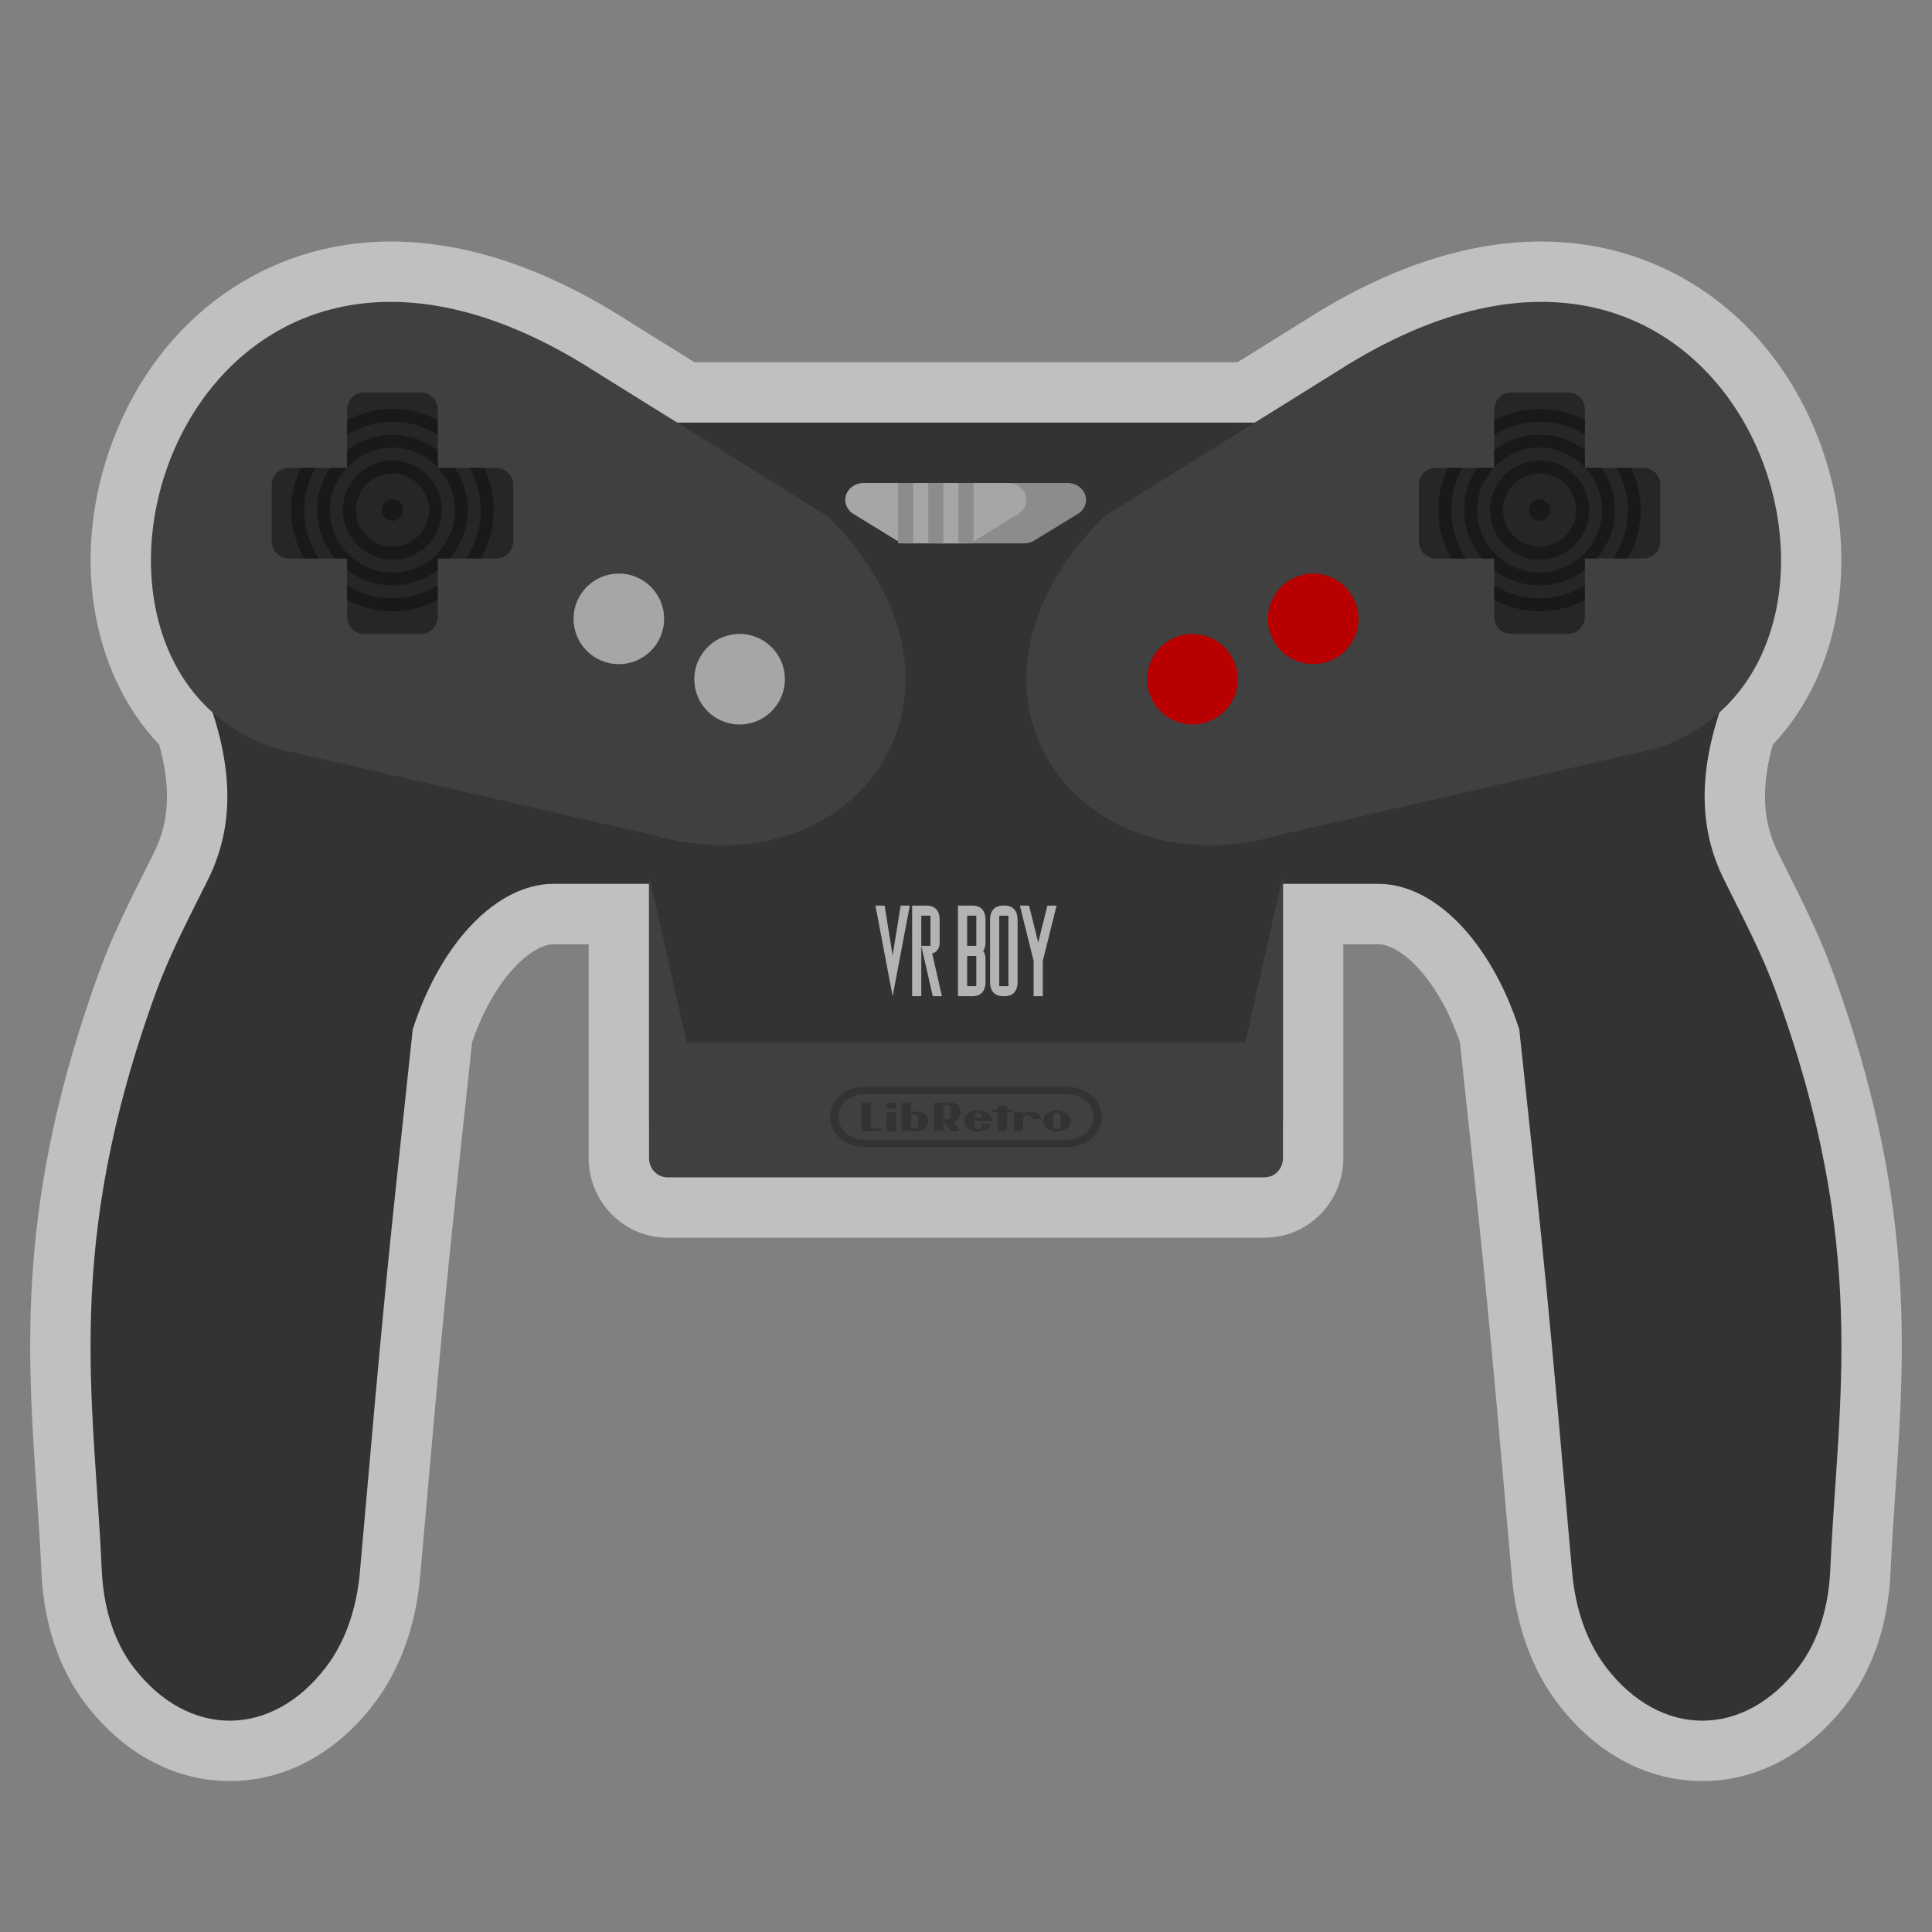 <?xml version="1.0" encoding="UTF-8" standalone="no"?>
<svg
   xmlns:dc="http://purl.org/dc/elements/1.1/"
   xmlns:cc="http://creativecommons.org/ns#"
   xmlns:rdf="http://www.w3.org/1999/02/22-rdf-syntax-ns#"
   xmlns:svg="http://www.w3.org/2000/svg"
   xmlns="http://www.w3.org/2000/svg"
   viewBox="0 0 320 320"
   height="320"
   width="320"
   xml:space="preserve"
   version="1.1"
   id="svg2"><rect x="0" y="0" width="320" height="320" fill="#808080" stroke="none"/><defs
     id="defs6"><clipPath
       id="clipPath16"
       clipPathUnits="userSpaceOnUse"><path
         id="path18"
         d="M 0,256 256,256 256,0 0,0 0,256 Z" /></clipPath><clipPath
       id="clipPath24"
       clipPathUnits="userSpaceOnUse"><path
         id="path26"
         d="m 4,224 248,0 0,-204 -248,0 L 4,224 Z" /></clipPath></defs><g
     transform="matrix(1.25,0,0,-1.25,0,320)"
     id="g10"><g
       id="g12"><g
         clip-path="url(#clipPath16)"
         id="g14"><g
           id="g20"><g
             id="g22" /><g
             id="g28"><g
               style="opacity:0.5"
               id="g30"
               clip-path="url(#clipPath24)"><g
                 id="g32"
                 transform="translate(242.817,127.338)"><path
                   id="path34"
                   style="fill:#ffffff;fill-opacity:1;fill-rule:nonzero;stroke:none"
                   d="m 0,0 c -1.703,4.672 -3.861,8.971 -5.947,13.128 -0.425,0.847 -0.851,1.694 -1.271,2.544 -2.044,4.126 -2.274,8.595 -0.699,14.308 9.26,9.777 11.74,25.687 6.091,40.449 -6.192,16.181 -20.276,26.233 -36.756,26.233 -9.959,0 -20.505,-3.516 -31.346,-10.45 l -8.913,-5.55 -71.951,0 -8.915,5.551 c -10.84,6.934 -21.385,10.449 -31.344,10.449 -16.482,10e-4 -30.567,-10.05 -36.759,-26.23 -5.649,-14.762 -3.168,-30.674 6.093,-40.452 1.575,-5.713 1.345,-10.183 -0.698,-14.308 -0.421,-0.851 -0.847,-1.699 -1.273,-2.547 -2.086,-4.156 -4.243,-8.454 -5.946,-13.126 -10.969,-30.092 -9.626,-49.908 -8.326,-69.072 0.234,-3.458 0.477,-7.035 0.633,-10.574 0.3,-6.812 2.32,-12.848 5.84,-17.456 5.041,-6.6 11.828,-10.235 19.111,-10.235 7.281,0 14.067,3.633 19.107,10.229 3.428,4.486 5.542,10.29 6.113,16.786 3.241,36.84 3.407,38.438 6.893,70.875 3.085,8.956 8.121,12.995 10.793,12.995 l 4.655,0 0,-23.198 0,-5.15 c 0,-5.81 4.675,-10.537 10.421,-10.537 l 79.154,0 c 5.746,0 10.421,4.727 10.421,10.537 l 0,5.15 0,23.198 4.655,0 c 2.672,0 7.708,-4.039 10.793,-12.995 3.486,-32.437 3.652,-34.035 6.893,-70.876 0.571,-6.495 2.685,-12.3 6.113,-16.785 5.041,-6.596 11.826,-10.229 19.107,-10.229 7.283,0 14.07,3.635 19.111,10.235 3.52,4.608 5.54,10.645 5.84,17.458 0.156,3.539 0.399,7.114 0.633,10.573 C 9.626,-49.909 10.969,-30.092 0,0" /></g></g></g></g><g
           transform="translate(235.306,124.598)"
           id="g36"><path
             id="path38"
             style="fill:#333333;fill-opacity:1;fill-rule:nonzero;stroke:none"
             d="m 0,0 c 12.375,-33.949 8.216,-53.914 7.218,-76.553 -0.205,-4.648 -1.416,-9.302 -4.206,-12.954 -7.221,-9.453 -18.284,-9.455 -25.507,-0.004 -2.732,3.575 -4.1,8.091 -4.5,12.628 -3.276,37.238 -3.429,38.669 -7,71.886 -3.731,11.57 -11.193,19.284 -18.655,19.284 l -18.656,0 c 5.298,38.439 60.043,43.66 67.16,30.855 C -10.414,32.184 -10.824,22.841 -6.871,14.86 -4.448,9.968 -1.875,5.143 0,0" /></g><g
           transform="translate(20.694,124.597)"
           id="g40"><path
             id="path42"
             style="fill:#333333;fill-opacity:1;fill-rule:nonzero;stroke:none"
             d="m 0,0 c -12.375,-33.95 -8.216,-53.915 -7.217,-76.553 0.205,-4.648 1.416,-9.302 4.205,-12.953 7.222,-9.453 18.285,-9.455 25.507,-0.004 2.732,3.575 4.101,8.091 4.5,12.628 3.276,37.238 3.43,38.669 7,71.886 3.731,11.57 11.194,19.284 18.656,19.284 l 18.656,0 C 66.008,52.727 11.264,57.948 4.146,45.143 10.414,32.185 10.825,22.842 6.872,14.861 4.448,9.969 1.875,5.144 0,0" /></g><g
           transform="translate(89.665,200)"
           id="g44"><path
             id="path46"
             style="fill:#333333;fill-opacity:1;fill-rule:nonzero;stroke:none"
             d="m 0,0 76.669,0 c 2.024,0 3.666,-1.65 3.666,-3.686 l 0,-88.628 C 80.335,-94.35 78.693,-96 76.669,-96 L 0,-96 c -2.024,0 -3.665,1.65 -3.665,3.686 l 0,88.628 C -3.665,-1.65 -2.024,0 0,0" /></g><g
           transform="translate(109.68,187.583)"
           id="g48"><path
             id="path50"
             style="fill:#404040;fill-opacity:1;fill-rule:nonzero;stroke:none"
             d="m 0,0 c 23.131,-23.042 3.855,-49.925 -23.131,-42.245 l -50.117,11.522 c -34.697,11.521 -11.566,84.489 42.407,49.925 L 0,0 Z" /></g><g
           transform="translate(65.758,194)"
           id="g52"><path
             id="path54"
             style="fill:#262626;fill-opacity:1;fill-rule:nonzero;stroke:none"
             d="m 0,0 -7.758,0 0,7.759 C -7.758,8.996 -8.762,10 -10,10 l -7.517,0 c -1.238,0 -2.241,-1.004 -2.241,-2.241 l 0,-7.759 -7.759,0 c -1.238,0 -2.241,-1.004 -2.241,-2.241 l 0,-7.518 c 0,-1.238 1.003,-2.241 2.241,-2.241 l 7.759,0 0,-7.759 c 0,-1.238 1.003,-2.241 2.241,-2.241 l 7.517,0 c 1.238,0 2.242,1.003 2.242,2.241 l 0,7.759 7.758,0 c 1.238,0 2.242,1.003 2.242,2.241 l 0,7.518 C 2.242,-1.004 1.238,0 0,0" /></g><g
           transform="translate(88,174)"
           id="g56"><path
             id="path58"
             style="fill:#a6a6a6;fill-opacity:1;fill-rule:nonzero;stroke:none"
             d="m 0,0 c 0,-3.314 -2.686,-6 -6,-6 -3.314,0 -6,2.686 -6,6 0,3.314 2.686,6 6,6 3.314,0 6,-2.686 6,-6" /></g><g
           transform="translate(104,166)"
           id="g60"><path
             id="path62"
             style="fill:#a6a6a6;fill-opacity:1;fill-rule:nonzero;stroke:none"
             d="m 0,0 c 0,-3.314 -2.686,-6 -6,-6 -3.314,0 -6,2.686 -6,6 0,3.314 2.686,6 6,6 3.314,0 6,-2.686 6,-6" /></g><g
           transform="translate(146.32,187.583)"
           id="g64"><path
             id="path66"
             style="fill:#404040;fill-opacity:1;fill-rule:nonzero;stroke:none"
             d="m 0,0 c -23.131,-23.042 -3.855,-49.925 23.131,-42.245 l 50.117,11.522 c 34.697,11.521 11.566,84.489 -42.407,49.925 L 0,0 Z" /></g><g
           transform="translate(217.758,194)"
           id="g68"><path
             id="path70"
             style="fill:#262626;fill-opacity:1;fill-rule:nonzero;stroke:none"
             d="m 0,0 -7.758,0 0,7.759 C -7.758,8.996 -8.762,10 -10,10 l -7.517,0 c -1.238,0 -2.241,-1.004 -2.241,-2.241 l 0,-7.759 -7.759,0 c -1.238,0 -2.241,-1.004 -2.241,-2.241 l 0,-7.518 c 0,-1.238 1.003,-2.241 2.241,-2.241 l 7.759,0 0,-7.759 c 0,-1.238 1.003,-2.241 2.241,-2.241 l 7.517,0 c 1.238,0 2.242,1.003 2.242,2.241 l 0,7.759 7.758,0 c 1.238,0 2.242,1.003 2.242,2.241 l 0,7.518 C 2.242,-1.004 1.238,0 0,0" /></g><g
           transform="translate(168,174)"
           id="g72"><path
             id="path74"
             style="fill:#b80000;fill-opacity:1;fill-rule:nonzero;stroke:none"
             d="m 0,0 c 0,-3.314 2.686,-6 6,-6 3.314,0 6,2.686 6,6 C 12,3.314 9.314,6 6,6 2.686,6 0,3.314 0,0" /></g><g
           transform="translate(152,166)"
           id="g76"><path
             id="path78"
             style="fill:#b80000;fill-opacity:1;fill-rule:nonzero;stroke:none"
             d="m 0,0 c 0,-3.314 2.686,-6 6,-6 3.314,0 6,2.686 6,6 C 12,3.314 9.314,6 6,6 2.686,6 0,3.314 0,0" /></g><g
           transform="translate(141.461,192)"
           id="g80"><path
             id="path82"
             style="fill:#8c8c8c;fill-opacity:1;fill-rule:nonzero;stroke:none"
             d="m 0,0 -23.114,0 c -1.076,0 -2.025,-0.644 -2.338,-1.588 -0.312,-0.944 0.089,-1.964 0.983,-2.51 l 5.779,-3.526 C -18.29,-7.869 -17.817,-8 -17.335,-8 l 11.557,0 c 0.482,0 0.954,0.131 1.355,0.376 l 5.778,3.526 c 0.895,0.546 1.296,1.566 0.983,2.51 C 2.026,-0.644 1.076,0 0,0" /></g><g
           transform="translate(133.572,192)"
           id="g84"><path
             id="path86"
             style="fill:#a6a6a6;fill-opacity:1;fill-rule:nonzero;stroke:none"
             d="m 0,0 -19.143,0 c -1.07,0 -2.014,-0.644 -2.324,-1.588 -0.311,-0.944 0.088,-1.964 0.977,-2.51 l 5.743,-3.526 C -14.349,-7.869 -13.879,-8 -13.4,-8 l 7.657,0 c 0.479,0 0.948,0.131 1.347,0.376 l 5.743,3.526 c 0.889,0.546 1.287,1.566 0.977,2.51 C 2.013,-0.644 1.069,0 0,0" /></g><g
           transform="translate(118.278,124)"
           id="g88"><path
             id="path90"
             style="fill:#b3b3b3;fill-opacity:1;fill-rule:nonzero;stroke:none"
             d="M 0,0 -2.278,12 -1.063,12 0,5.387 1.063,12 2.278,12 0,0 Z" /></g><g
           transform="translate(120.861,124)"
           id="g92"><path
             id="path94"
             style="fill:#b3b3b3;fill-opacity:1;fill-rule:nonzero;stroke:none"
             d="m 0,0 0,12 2.127,0 C 3.058,11.911 3.565,11.356 3.646,10.333 L 3.646,7 C 3.605,6.289 3.277,5.844 2.661,5.667 L 3.949,0 2.734,0 1.221,6.667 l 1.209,0 0,4 -1.215,0 L 1.215,0 0,0 Z" /></g><path
           id="path96"
           style="fill:#b3b3b3;fill-opacity:1;fill-rule:nonzero;stroke:none"
           d="m 128.152,125.333 1.215,0 0,4 -1.215,0 0,-4 z m 1.215,9.334 -1.215,0 0,-4 1.215,0 0,4 z m -2.43,1.333 2.126,0 c 0.932,-0.089 1.438,-0.644 1.519,-1.667 l 0,-3.333 c 0,-0.356 -0.101,-0.689 -0.304,-1 0.203,-0.311 0.304,-0.644 0.304,-1 l 0,-3.333 c -0.081,-1.023 -0.587,-1.578 -1.519,-1.667 l -2.126,0 0,12 z" /><path
           id="path98"
           style="fill:#b3b3b3;fill-opacity:1;fill-rule:nonzero;stroke:none"
           d="m 132.405,125.333 1.215,0 0,9.333 -1.215,0 0,-9.333 z m 2.43,0.334 c -0.081,-1.023 -0.587,-1.578 -1.519,-1.667 l -0.607,0 c -0.932,0.089 -1.438,0.644 -1.519,1.667 l 0,8.666 c 0.081,1.023 0.587,1.578 1.519,1.667 l 0.607,0 c 0.932,-0.089 1.438,-0.644 1.519,-1.667 l 0,-8.666 z" /><g
           transform="translate(136.962,128.667)"
           id="g100"><path
             id="path102"
             style="fill:#b3b3b3;fill-opacity:1;fill-rule:nonzero;stroke:none"
             d="m 0,0 -1.823,7.333 1.215,0 1.216,-4.886 1.215,4.886 1.215,0 -1.823,-7.32 0,-4.68 L 0,-4.667 0,0 Z" /></g><g
           transform="translate(60.276,188.413)"
           id="g104"><path
             id="path106"
             style="fill:#191919;fill-opacity:1;fill-rule:nonzero;stroke:none"
             d="m 0,0 c 0,-4.563 -3.713,-8.276 -8.276,-8.276 -4.563,0 -8.276,3.713 -8.276,8.276 0,2.16 0.851,4.112 2.211,5.587 l -2.21,0 C -17.631,3.992 -18.264,2.069 -18.264,0 c 0,-2.453 0.923,-4.672 2.395,-6.413 l 1.593,0 0,-1.521 c 1.675,-1.271 3.739,-2.054 6,-2.054 2.26,0 4.324,0.783 6,2.054 l 0,1.521 1.593,0 c 1.472,1.741 2.395,3.96 2.395,6.413 0,2.069 -0.632,3.992 -1.713,5.587 l -2.21,0 C -0.851,4.112 0,2.16 0,0" /></g><g
           transform="translate(46,200.344)"
           id="g108"><path
             id="path110"
             style="fill:#191919;fill-opacity:1;fill-rule:nonzero;stroke:none"
             d="m 0,0 0,-1.939 c 1.76,1.061 3.799,1.709 6,1.709 2.201,0 4.24,-0.648 6,-1.709 L 12,0 C 10.186,0.917 8.167,1.482 6,1.482 3.833,1.482 1.814,0.917 0,0" /></g><g
           transform="translate(63.7,188.413)"
           id="g112"><path
             id="path114"
             style="fill:#191919;fill-opacity:1;fill-rule:nonzero;stroke:none"
             d="m 0,0 c 0,-2.369 -0.718,-4.569 -1.933,-6.413 l 1.939,0 c 1.053,1.914 1.706,4.078 1.706,6.413 0,2 -0.469,3.881 -1.257,5.587 l -1.94,0 C -0.568,3.919 0,2.034 0,0" /></g><g
           transform="translate(52,198.401)"
           id="g116"><path
             id="path118"
             style="fill:#191919;fill-opacity:1;fill-rule:nonzero;stroke:none"
             d="m 0,0 c -2.261,0 -4.324,-0.784 -6,-2.055 l 0,-2.267 c 1.51,1.598 3.633,2.61 6,2.61 2.367,0 4.49,-1.012 6,-2.61 l 0,2.268 C 4.324,-0.783 2.261,0 0,0" /></g><g
           transform="translate(40.3,188.413)"
           id="g120"><path
             id="path122"
             style="fill:#191919;fill-opacity:1;fill-rule:nonzero;stroke:none"
             d="m 0,0 c 0,2.034 0.568,3.919 1.485,5.587 l -1.94,0 C -1.243,3.881 -1.712,2 -1.712,0 c 0,-2.335 0.653,-4.499 1.706,-6.413 l 1.939,0 C 0.718,-4.569 0,-2.369 0,0" /></g><g
           transform="translate(52,183.561)"
           id="g124"><path
             id="path126"
             style="fill:#191919;fill-opacity:1;fill-rule:nonzero;stroke:none"
             d="m 0,0 c -2.679,0 -4.851,2.172 -4.851,4.851 0,2.68 2.172,4.852 4.851,4.852 2.68,0 4.852,-2.172 4.852,-4.852 C 4.852,2.172 2.68,0 0,0 m 0,11.415 c -3.619,0 -6.564,-2.944 -6.564,-6.564 0,-3.619 2.945,-6.563 6.564,-6.563 3.619,0 6.564,2.944 6.564,6.563 0,3.62 -2.945,6.564 -6.564,6.564" /></g><g
           transform="translate(52,189.84)"
           id="g128"><path
             id="path130"
             style="fill:#191919;fill-opacity:1;fill-rule:nonzero;stroke:none"
             d="m 0,0 c -0.788,0 -1.427,-0.639 -1.427,-1.427 0,-0.788 0.639,-1.427 1.427,-1.427 0.788,0 1.427,0.639 1.427,1.427 C 1.427,-0.639 0.788,0 0,0" /></g><g
           transform="translate(58,176.482)"
           id="g132"><path
             id="path134"
             style="fill:#191919;fill-opacity:1;fill-rule:nonzero;stroke:none"
             d="M 0,0 0,1.939 C -1.76,0.878 -3.799,0.23 -6,0.23 c -2.201,0 -4.24,0.648 -6,1.709 L -12,0 c 1.814,-0.917 3.833,-1.482 6,-1.482 2.167,0 4.186,0.565 6,1.482" /></g><g
           transform="translate(212.276,188.413)"
           id="g136"><path
             id="path138"
             style="fill:#191919;fill-opacity:1;fill-rule:nonzero;stroke:none"
             d="m 0,0 c 0,-4.563 -3.713,-8.276 -8.276,-8.276 -4.563,0 -8.276,3.713 -8.276,8.276 0,2.16 0.851,4.112 2.211,5.587 l -2.21,0 C -17.631,3.992 -18.264,2.069 -18.264,0 c 0,-2.453 0.923,-4.672 2.395,-6.413 l 1.593,0 0,-1.521 c 1.675,-1.271 3.739,-2.054 6,-2.054 2.26,0 4.324,0.783 6,2.054 l 0,1.521 1.593,0 c 1.472,1.741 2.395,3.96 2.395,6.413 0,2.069 -0.632,3.992 -1.713,5.587 l -2.21,0 C -0.851,4.112 0,2.16 0,0" /></g><g
           transform="translate(198,200.344)"
           id="g140"><path
             id="path142"
             style="fill:#191919;fill-opacity:1;fill-rule:nonzero;stroke:none"
             d="m 0,0 0,-1.939 c 1.76,1.061 3.799,1.709 6,1.709 2.201,0 4.24,-0.648 6,-1.709 L 12,0 C 10.186,0.917 8.167,1.482 6,1.482 3.833,1.482 1.814,0.917 0,0" /></g><g
           transform="translate(215.7,188.413)"
           id="g144"><path
             id="path146"
             style="fill:#191919;fill-opacity:1;fill-rule:nonzero;stroke:none"
             d="m 0,0 c 0,-2.369 -0.718,-4.569 -1.933,-6.413 l 1.939,0 c 1.053,1.914 1.706,4.078 1.706,6.413 0,2 -0.469,3.881 -1.257,5.587 l -1.94,0 C -0.568,3.919 0,2.034 0,0" /></g><g
           transform="translate(204,198.401)"
           id="g148"><path
             id="path150"
             style="fill:#191919;fill-opacity:1;fill-rule:nonzero;stroke:none"
             d="m 0,0 c -2.261,0 -4.324,-0.784 -6,-2.055 l 0,-2.267 c 1.51,1.598 3.633,2.61 6,2.61 2.367,0 4.49,-1.012 6,-2.61 l 0,2.268 C 4.324,-0.783 2.261,0 0,0" /></g><g
           transform="translate(192.299,188.413)"
           id="g152"><path
             id="path154"
             style="fill:#191919;fill-opacity:1;fill-rule:nonzero;stroke:none"
             d="m 0,0 c 0,2.034 0.568,3.919 1.485,5.587 l -1.94,0 C -1.243,3.881 -1.712,2 -1.712,0 c 0,-2.335 0.653,-4.499 1.706,-6.413 l 1.939,0 C 0.718,-4.569 0,-2.369 0,0" /></g><g
           transform="translate(204,183.561)"
           id="g156"><path
             id="path158"
             style="fill:#191919;fill-opacity:1;fill-rule:nonzero;stroke:none"
             d="m 0,0 c -2.679,0 -4.851,2.172 -4.851,4.851 0,2.68 2.172,4.852 4.851,4.852 2.68,0 4.852,-2.172 4.852,-4.852 C 4.852,2.172 2.68,0 0,0 m 0,11.415 c -3.619,0 -6.564,-2.944 -6.564,-6.564 0,-3.619 2.945,-6.563 6.564,-6.563 3.619,0 6.564,2.944 6.564,6.563 0,3.62 -2.945,6.564 -6.564,6.564" /></g><g
           transform="translate(204,189.84)"
           id="g160"><path
             id="path162"
             style="fill:#191919;fill-opacity:1;fill-rule:nonzero;stroke:none"
             d="m 0,0 c -0.788,0 -1.427,-0.639 -1.427,-1.427 0,-0.788 0.639,-1.427 1.427,-1.427 0.788,0 1.427,0.639 1.427,1.427 C 1.427,-0.639 0.788,0 0,0" /></g><g
           transform="translate(210,176.482)"
           id="g164"><path
             id="path166"
             style="fill:#191919;fill-opacity:1;fill-rule:nonzero;stroke:none"
             d="M 0,0 0,1.939 C -1.76,0.878 -3.799,0.23 -6,0.23 c -2.201,0 -4.24,0.648 -6,1.709 L -12,0 c 1.814,-0.917 3.833,-1.482 6,-1.482 2.167,0 4.186,0.565 6,1.482" /></g><g
           transform="translate(165.022,117.895)"
           id="g168"><path
             id="path170"
             style="fill:#404040;fill-opacity:1;fill-rule:nonzero;stroke:none"
             d="m 0,0 -74.045,0 -4.977,22.105 0,-37.463 c 0,-1.401 1.084,-2.537 2.421,-2.537 l 79.157,0 c 1.337,0 2.422,1.136 2.422,2.537 l 0,37.463 L 0,0 Z" /></g><g
           transform="translate(141.282,104.981)"
           id="g172"><path
             id="path174"
             style="fill:#333333;fill-opacity:1;fill-rule:nonzero;stroke:none"
             d="m 0,0 -26.565,0 c -2.244,-0.007 -3.607,1.351 -3.607,3.017 0,1.667 1.372,3.015 3.607,3.018 L 0,6.035 C 2.235,6.032 3.606,4.684 3.606,3.017 3.606,1.351 2.244,-0.007 0,0 m 0.012,7.019 -26.59,0 c -2.814,0.006 -4.704,-1.819 -4.704,-4.007 0,-2.188 1.886,-3.992 4.708,-3.993 l 26.583,0 c 2.822,0.001 4.709,1.805 4.709,3.993 0,2.188 -1.891,4.013 -4.706,4.007" /></g><g
           transform="translate(132.18,109.492)"
           id="g176"><path
             id="path178"
             style="fill:#333333;fill-opacity:1;fill-rule:nonzero;stroke:none"
             d="m 0,0 1.256,0 0,-0.506 0.679,0 0,-0.374 -0.679,0 10e-4,-2.499 -1.258,0 0.001,2.499 -0.682,0 0,0.373 0.683,0 L 0,0 Z" /></g><path
           id="path180"
           style="fill:#333333;fill-opacity:1;fill-rule:nonzero;stroke:none"
           d="m 117.465,108.617 1.255,0 0,-2.504 -1.255,0 0,2.504 z" /><path
           id="path182"
           style="fill:#333333;fill-opacity:1;fill-rule:nonzero;stroke:none"
           d="m 117.462,109.88 1.258,0 0,-0.77 -1.258,0 0,0.77 z" /><g
           transform="translate(140.541,106.942)"
           id="g184"><path
             id="path186"
             style="fill:#333333;fill-opacity:1;fill-rule:nonzero;stroke:none"
             d="m 0,0 c 0,-0.399 -0.261,-0.564 -0.514,-0.564 -0.251,0 -0.513,0.165 -0.513,0.564 l 0,0.539 c 0,0 10e-4,0.371 10e-4,0.523 0,0.397 0.262,0.56 0.512,0.56 C -0.263,1.622 0,1.459 0,1.062 0,0.91 0,0.63 0.001,0.529 0.001,0.522 0,0.15 0,0 m -0.503,1.933 c -1.014,0 -1.835,-0.63 -1.835,-1.406 0,-0.777 0.821,-1.407 1.835,-1.407 1.013,0 1.834,0.63 1.834,1.407 0,0.776 -0.821,1.406 -1.834,1.406" /></g><g
           transform="translate(121.684,106.941)"
           id="g188"><path
             id="path190"
             style="fill:#333333;fill-opacity:1;fill-rule:nonzero;stroke:none"
             d="m 0,0 c 0,-0.386 -0.293,-0.488 -0.491,-0.488 -0.196,0 -0.493,0.102 -0.493,0.488 l 0,0.444 0,0.448 c 0,0.388 0.297,0.487 0.492,0.487 C -0.293,1.379 0,1.28 0,0.892 0,0.764 -0.001,0.447 -0.001,0.447 -0.001,0.447 0,0.134 0,0 M -0.264,1.783 C -0.562,1.76 -0.775,1.662 -0.975,1.56 l 0,1.386 -1.24,0 0,-3.766 1.242,0 c 0,0 0.001,0.122 0.001,0.145 0.481,-0.272 1.022,-0.271 1.445,-0.094 0.113,0.047 0.858,0.37 0.858,1.242 0,0.66 -0.691,1.383 -1.595,1.31" /></g><g
           transform="translate(129.162,108.335)"
           id="g192"><path
             id="path194"
             style="fill:#333333;fill-opacity:1;fill-rule:nonzero;stroke:none"
             d="M 0,0 C 0.098,0.154 0.278,0.228 0.441,0.228 0.606,0.228 0.786,0.154 0.883,0 0.962,-0.125 0.967,-0.272 0.965,-0.491 l -1.048,0 C -0.085,-0.272 -0.08,-0.125 0,0 m 0.961,-1.398 c 0,-0.459 -0.334,-0.56 -0.519,-0.56 -0.186,0 -0.525,0.101 -0.525,0.56 0,0.137 0.001,0.517 0.001,0.517 l 2.364,0 c 0,0.777 -0.831,1.42 -1.852,1.42 -1.02,0 -1.849,-0.629 -1.849,-1.406 0,-0.776 0.829,-1.406 1.849,-1.406 0.847,0 1.563,0.436 1.782,1.027 L 0.961,-1.247 c 0,0 0,-0.01 0,-0.151" /></g><g
           transform="translate(115.386,106.485)"
           id="g196"><path
             id="path198"
             style="fill:#333333;fill-opacity:1;fill-rule:nonzero;stroke:none"
             d="m 0,0 0,3.412 -1.257,0 0,-3.412 0,-0.372 1.257,0 1.36,0 L 1.36,0 0,0 Z" /></g><g
           transform="translate(136.748,107.701)"
           id="g200"><path
             id="path202"
             style="fill:#333333;fill-opacity:1;fill-rule:nonzero;stroke:none"
             d="M 0,0 1.23,0 C 1.104,0.808 0.264,1.043 -0.168,1.032 -0.582,1.021 -0.928,0.86 -1.169,0.654 c -10e-4,0.062 0,0.264 0,0.264 l -1.246,-0.001 -10e-4,-2.505 1.247,0 c 0,0 -10e-4,1.539 -10e-4,1.645 0,0.218 0.254,0.461 0.596,0.461 C -0.232,0.518 0,0.275 0,0.057 L 0,0 Z" /></g><g
           transform="translate(125.975,108.167)"
           id="g204"><path
             id="path206"
             style="fill:#333333;fill-opacity:1;fill-rule:nonzero;stroke:none"
             d="m 0,0 c 0,-0.388 -0.293,-0.487 -0.493,-0.487 -0.195,0 -0.491,0.099 -0.491,0.487 l 0,0.447 0,0.445 c 0,0.386 0.296,0.487 0.492,0.487 C -0.293,1.379 0,1.278 0,0.892 0,0.758 -0.001,0.445 -0.001,0.445 -0.001,0.445 0,0.128 0,0 m 1.331,0.419 c 0,0.872 -0.746,1.195 -0.858,1.242 -0.423,0.177 -0.965,0.178 -1.445,-0.094 0,0.023 -0.001,0.145 -0.001,0.145 l -1.241,0 0,-3.766 1.239,0 0,1.386 c 0.005,-0.003 0.011,-0.005 0.016,-0.008 l 0.972,-1.378 1.23,0 -0.877,1.244 c 0.576,0.203 0.965,0.734 0.965,1.229" /></g><g
           transform="translate(121.958,190.809)"
           id="g208"><path
             id="path210"
             style="fill:#333333;fill-opacity:1;fill-rule:nonzero;stroke:none"
             d="M 0,0 0,-8.49" /></g><path
           id="path212"
           style="fill:#8c8c8c;fill-opacity:1;fill-rule:nonzero;stroke:none"
           d="m 129,184 -2,0 0,8 2,0 0,-8 z" /><path
           id="path214"
           style="fill:#8c8c8c;fill-opacity:1;fill-rule:nonzero;stroke:none"
           d="m 125,184 -2,0 0,8 2,0 0,-8 z" /><path
           id="path216"
           style="fill:#8c8c8c;fill-opacity:1;fill-rule:nonzero;stroke:none"
           d="m 121,184 -2,0 0,8 2,0 0,-8 z" /></g></g></g></svg>